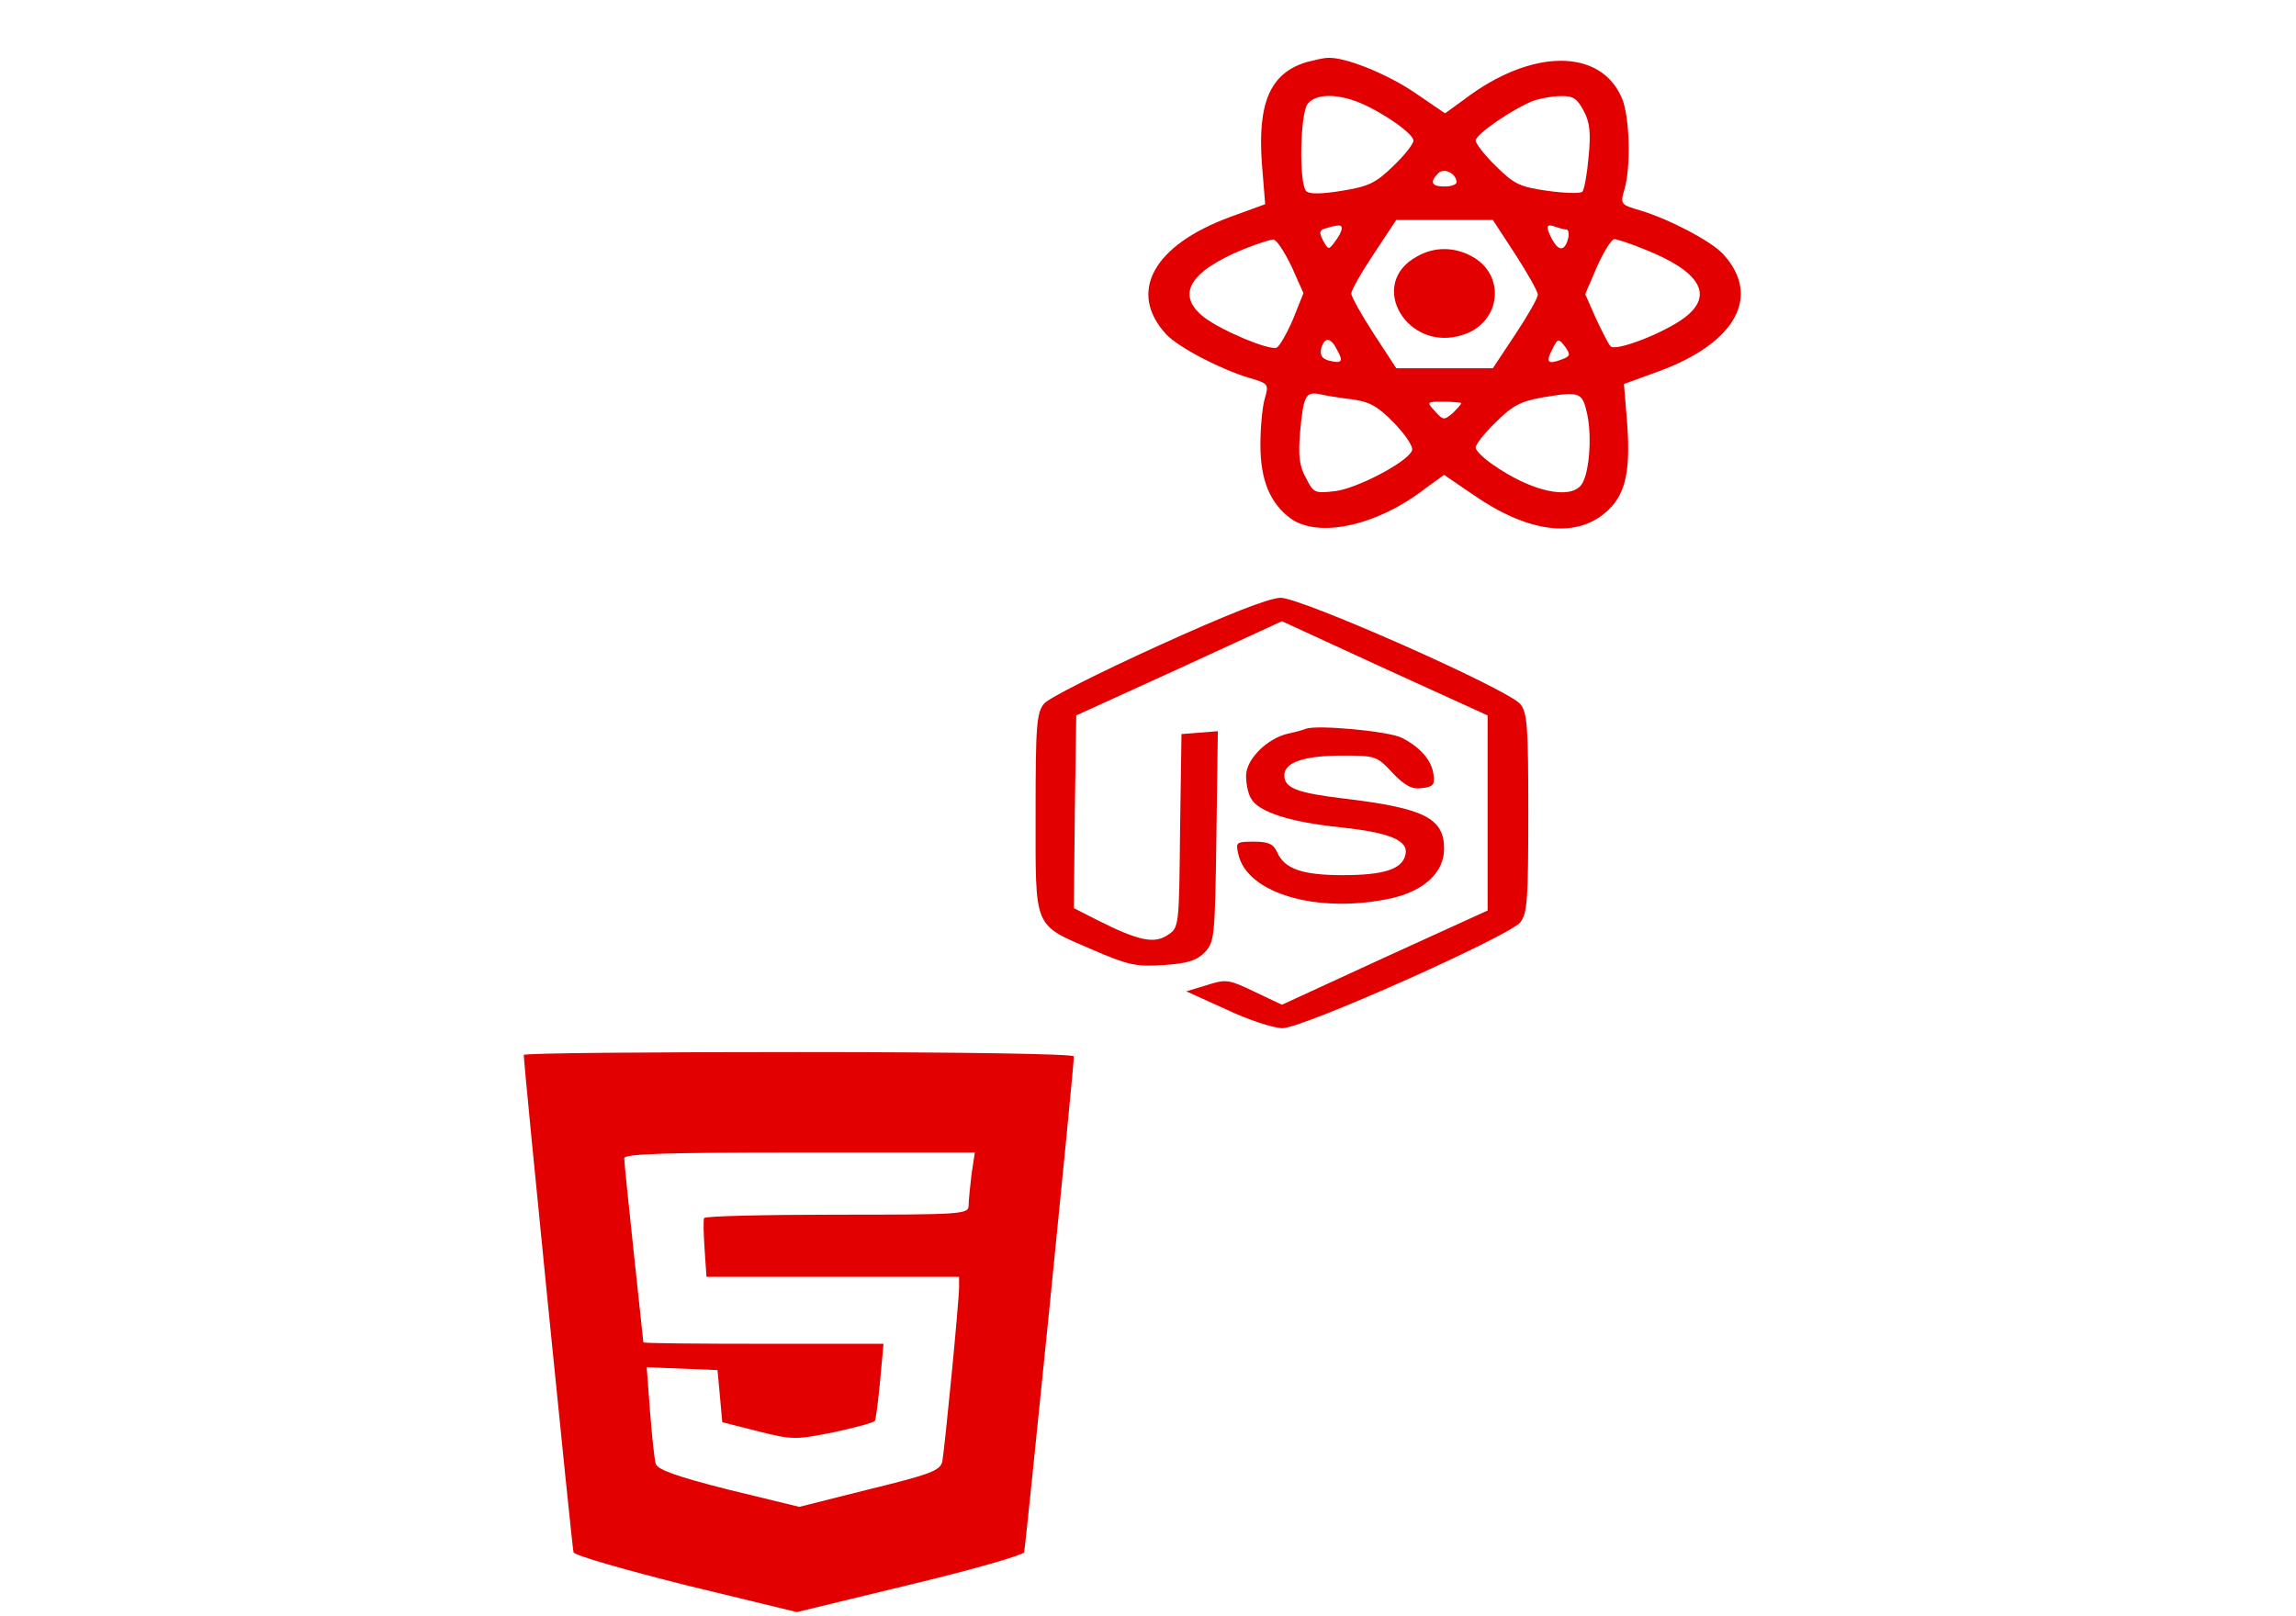 <?xml version="1.0" standalone="no"?>
<!DOCTYPE svg PUBLIC "-//W3C//DTD SVG 20010904//EN"
 "http://www.w3.org/TR/2001/REC-SVG-20010904/DTD/svg10.dtd">
<svg version="1.0" xmlns="http://www.w3.org/2000/svg"
  viewBox="0 0 263 338" width="30em"
 preserveAspectRatio="xMidYMid meet">

<g transform="translate(0,338) scale(0.1,-0.1)"
fill="#E20000" stroke="none">
<path d="M1646 3250 c-75 -23 -102 -84 -93 -211 l7 -86 -74 -27 c-160 -59
-214 -157 -133 -245 25 -27 113 -73 173 -91 41 -12 42 -13 33 -44 -5 -17 -9
-60 -9 -96 0 -74 20 -122 63 -154 58 -42 180 -16 281 62 l40 29 63 -43 c112
-77 210 -90 273 -37 42 35 54 82 47 184 l-7 86 74 27 c160 59 214 157 133 245
-25 27 -113 73 -173 91 -41 12 -42 13 -33 44 14 47 11 152 -5 190 -44 106
-190 105 -330 -2 l-40 -29 -63 43 c-59 40 -146 75 -182 73 -9 0 -29 -5 -45 -9z
m112 -85 c50 -21 112 -65 112 -79 0 -7 -19 -31 -42 -53 -37 -36 -52 -43 -108
-52 -42 -7 -68 -7 -74 -1 -16 16 -13 164 3 183 17 21 60 22 109 2z m468 -17
c13 -24 15 -47 10 -97 -3 -35 -9 -68 -13 -72 -5 -4 -37 -3 -73 2 -57 8 -70 14
-107 51 -24 23 -43 48 -43 54 0 13 77 66 120 83 14 5 40 10 57 10 27 1 35 -5
49 -31z m-266 -149 c0 -5 -11 -9 -25 -9 -27 0 -32 9 -13 28 12 12 38 -1 38
-19z m123 -151 c26 -40 47 -78 47 -84 0 -7 -21 -44 -47 -83 l-47 -71 -101 0
-101 0 -47 72 c-26 40 -47 78 -47 84 0 7 21 44 47 83 l47 71 101 0 101 0 47
-72z m-363 54 c0 -5 -6 -17 -14 -27 -13 -18 -14 -18 -25 2 -9 18 -8 22 7 26
28 8 32 7 32 -1z m470 -2 c4 0 6 -9 3 -20 -7 -25 -19 -26 -33 -1 -14 27 -13
34 6 27 9 -3 19 -6 24 -6z m-575 -77 l25 -56 -22 -55 c-13 -30 -28 -56 -34
-59 -16 -6 -114 35 -151 63 -61 47 -32 96 82 143 28 11 55 20 62 20 6 1 23
-25 38 -56z m737 36 c117 -46 147 -96 85 -143 -42 -32 -145 -72 -155 -60 -5 5
-18 32 -31 59 l-22 50 25 58 c14 31 30 57 36 57 5 0 33 -9 62 -21z m-642 -210
c14 -25 11 -30 -17 -23 -14 4 -19 11 -16 25 7 25 20 24 33 -2z m469 -21 c-29
-11 -33 -5 -18 23 11 22 12 22 26 4 12 -17 11 -20 -8 -27z m-438 -83 c37 -5
54 -14 89 -50 23 -24 40 -49 37 -57 -9 -24 -116 -80 -161 -85 -42 -5 -45 -4
-61 28 -14 25 -16 47 -12 96 7 76 12 84 40 79 12 -3 43 -8 68 -11z m492 -30
c11 -50 4 -130 -13 -150 -25 -30 -104 -12 -182 42 -21 14 -38 31 -38 37 0 7
19 31 43 54 34 34 52 43 97 51 78 13 83 11 93 -34z m-263 22 c0 -2 -8 -11 -18
-21 -18 -15 -20 -15 -37 4 -18 20 -18 20 18 20 21 0 37 -2 37 -3z"/>
<path d="M1878 2844 c-107 -57 -21 -203 96 -164 80 26 90 127 16 165 -36 19
-77 19 -112 -1z"/>
<path d="M1335 2029 c-121 -55 -228 -109 -237 -120 -16 -19 -18 -46 -18 -229
0 -245 -6 -232 119 -286 74 -32 92 -36 148 -32 49 3 69 9 86 26 21 22 22 30
25 243 l3 220 -38 -3 -38 -3 -3 -202 c-2 -203 -2 -203 -27 -219 -28 -18 -61
-11 -148 33 l-47 24 2 201 3 202 215 98 215 99 215 -99 215 -98 0 -204 0 -204
-215 -98 -215 -99 -57 27 c-54 26 -60 27 -100 14 l-43 -13 84 -38 c46 -22 99
-39 117 -39 43 0 471 191 497 221 15 19 17 46 17 229 0 183 -2 210 -17 228
-28 32 -457 222 -501 222 -25 -1 -110 -34 -257 -101z"/>
<path d="M1645 1856 c-5 -2 -22 -7 -37 -10 -44 -10 -88 -54 -88 -88 0 -16 4
-37 10 -47 15 -29 82 -50 187 -61 105 -11 144 -28 136 -58 -7 -30 -46 -42
-131 -42 -84 0 -122 13 -137 48 -8 17 -18 22 -48 22 -38 0 -39 -1 -33 -27 19
-82 166 -124 317 -92 70 15 113 54 113 104 0 64 -41 85 -208 105 -100 12 -126
22 -126 49 0 27 42 41 122 41 68 0 72 -1 104 -36 26 -27 41 -35 61 -32 23 2
28 7 25 27 -3 30 -27 58 -66 78 -27 14 -178 28 -201 19z"/>
<path d="M10 1174 c0 -22 101 -1031 104 -1040 3 -7 109 -37 236 -69 l231 -56
235 57 c130 31 237 62 240 68 3 10 104 1011 104 1037 0 5 -219 9 -575 9 -316
0 -575 -2 -575 -6z m936 -250 c-3 -26 -6 -55 -6 -65 0 -18 -14 -19 -274 -19
-151 0 -276 -3 -279 -7 -2 -5 -1 -34 1 -65 l4 -58 264 0 264 0 0 -22 c0 -30
-30 -337 -35 -364 -4 -19 -25 -27 -152 -58 l-147 -37 -148 36 c-107 27 -149
42 -152 54 -3 9 -8 58 -12 109 l-7 93 74 -3 74 -3 5 -54 5 -55 75 -19 c72 -18
78 -18 158 -2 45 10 84 20 86 24 2 3 7 41 11 84 l7 77 -251 0 c-138 0 -251 1
-251 3 0 1 -9 85 -20 187 -11 102 -20 191 -20 198 0 9 80 12 366 12 l367 0 -7
-46z"/>
</g>
</svg>
